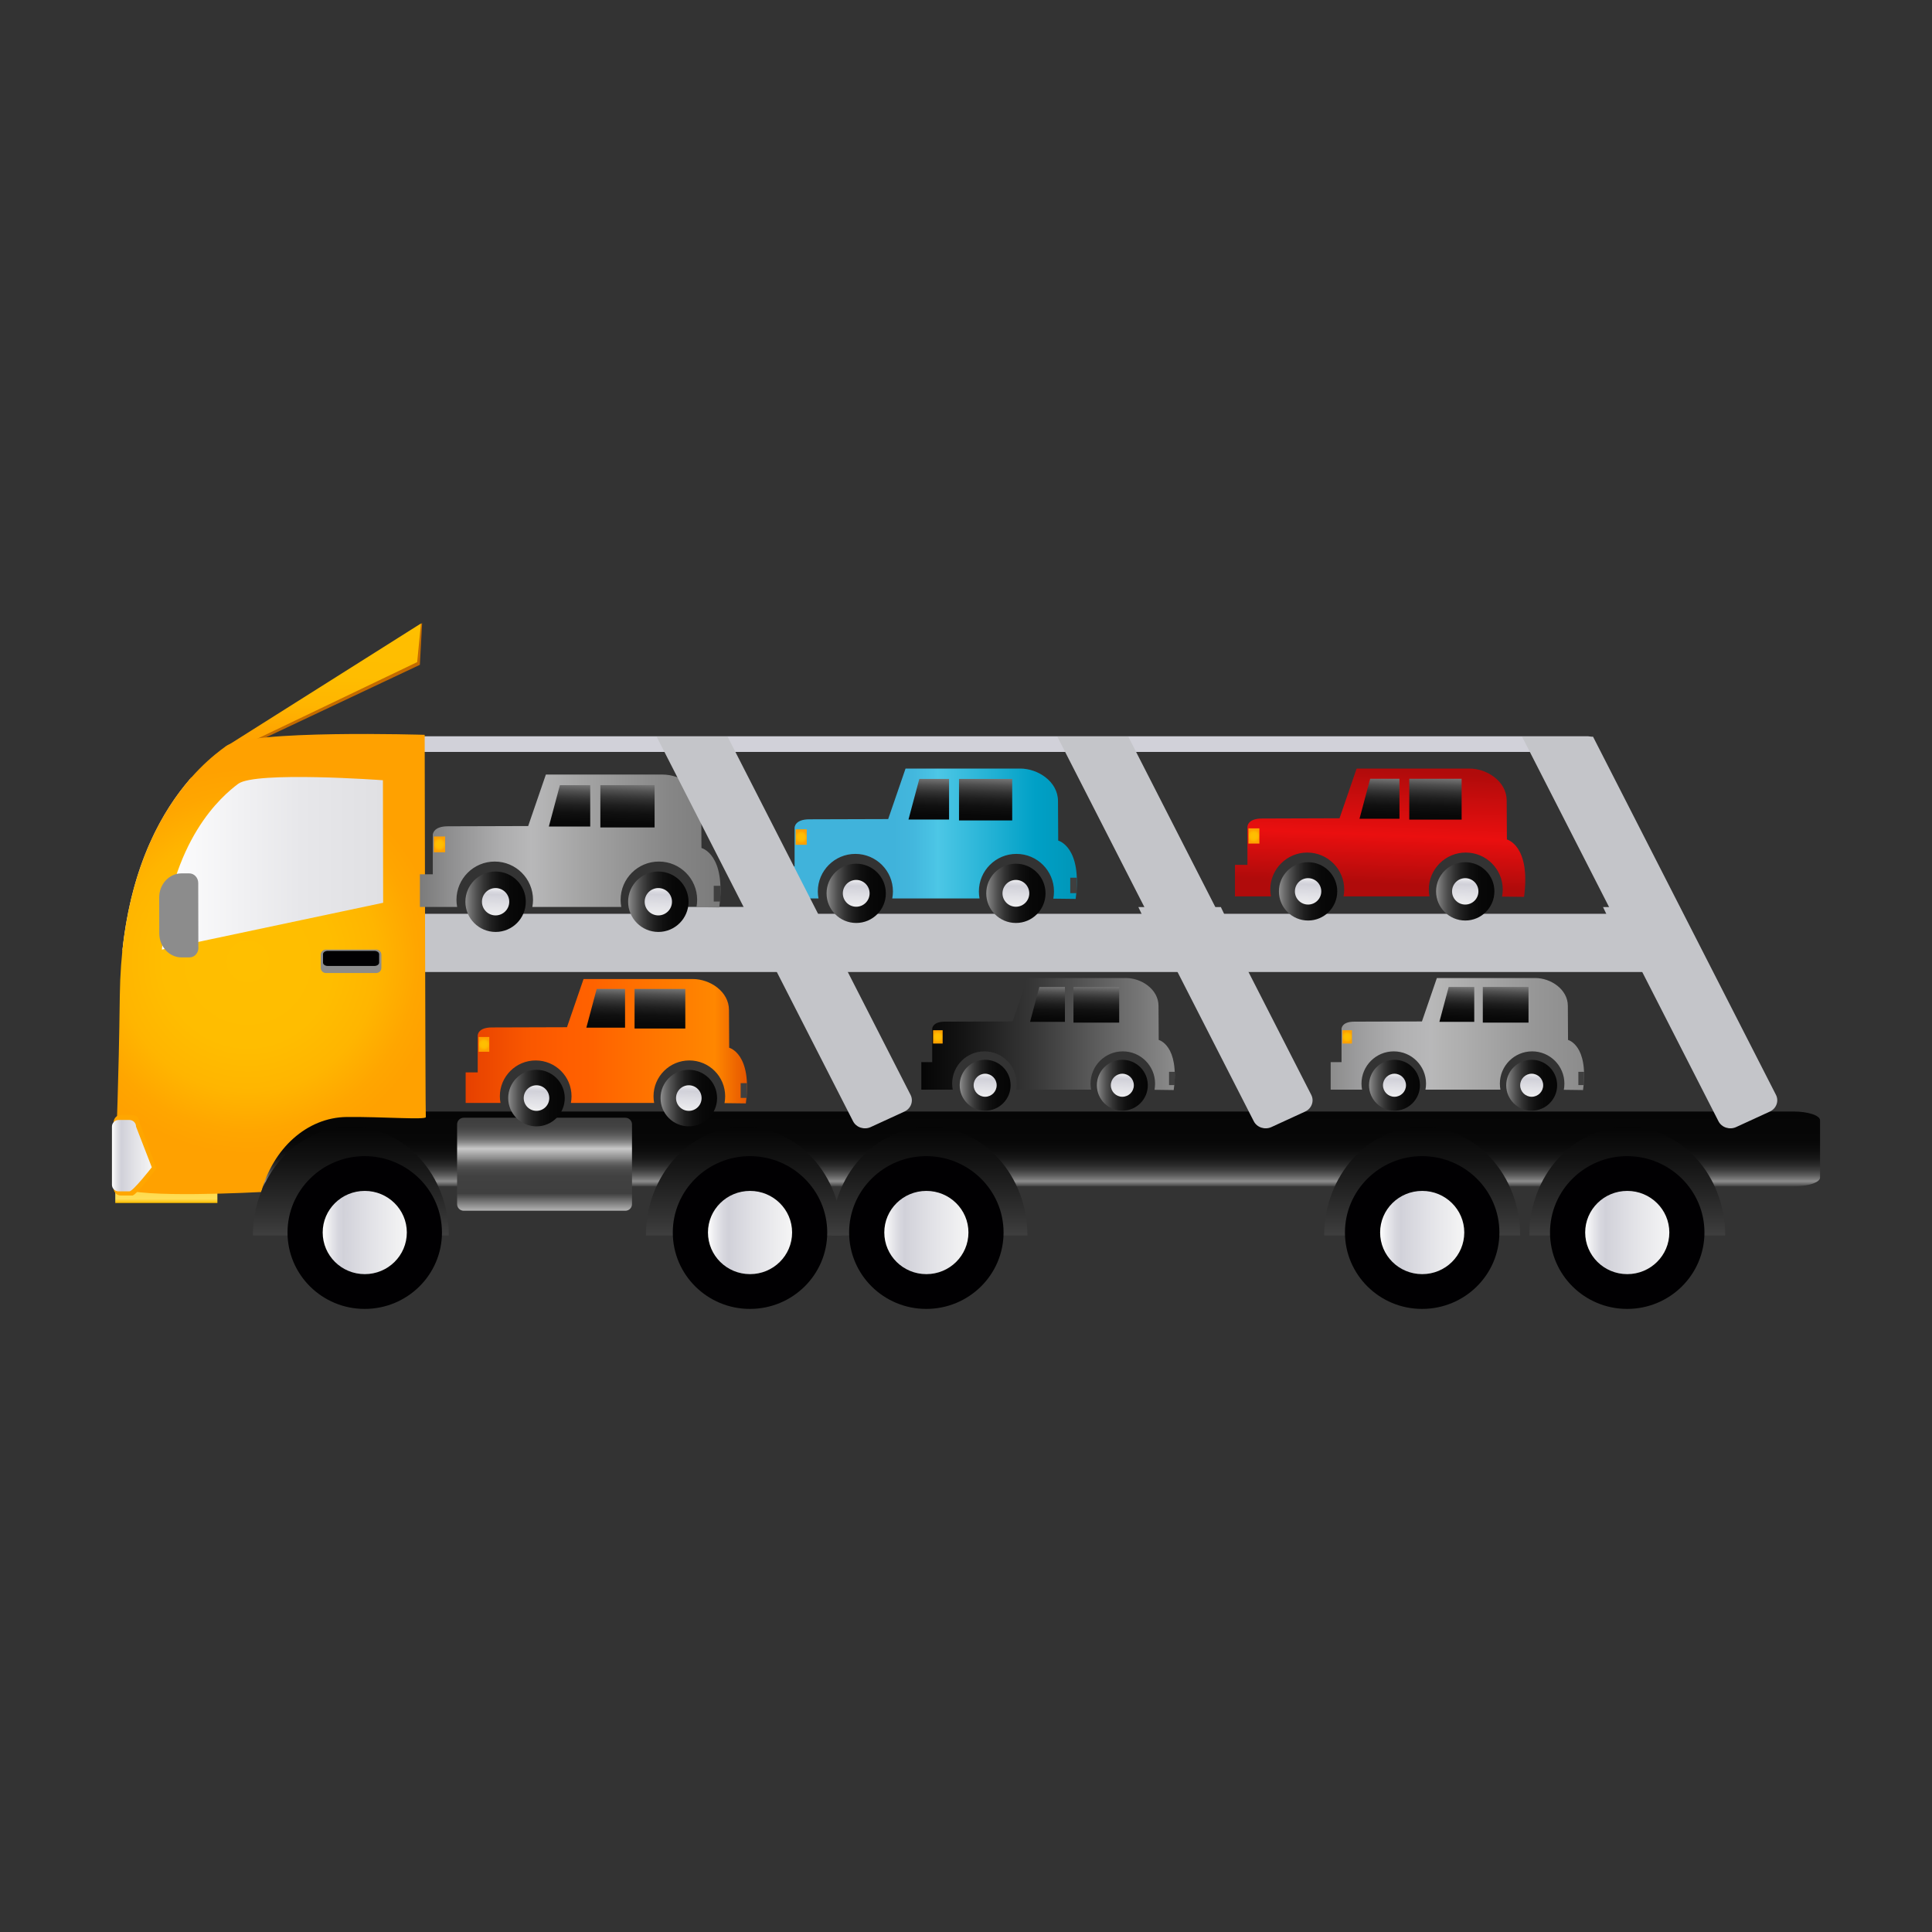 <?xml version="1.0" encoding="utf-8"?>
<!-- Generator: Adobe Illustrator 16.0.0, SVG Export Plug-In . SVG Version: 6.00 Build 0)  -->
<!DOCTYPE svg PUBLIC "-//W3C//DTD SVG 1.1//EN" "http://www.w3.org/Graphics/SVG/1.1/DTD/svg11.dtd">
<svg version="1.1" id="Layer_1" xmlns="http://www.w3.org/2000/svg" xmlns:xlink="http://www.w3.org/1999/xlink" x="0px" y="0px"
	 width="350px" height="350px" viewBox="0 0 350 350" enable-background="new 0 0 350 350" xml:space="preserve">
<rect x="0" y="0" width="350" height="350" fill="#333333" stroke="none"/>
<g>
	
		<linearGradient id="SVGID_1_" gradientUnits="userSpaceOnUse" x1="429.989" y1="217.933" x2="429.989" y2="209.208" gradientTransform="matrix(1 0 0 1 -399.857 0)">
		<stop  offset="0.005" style="stop-color:#FFBF00"/>
		<stop  offset="0.087" style="stop-color:#FFDE57"/>
		<stop  offset="0.228" style="stop-color:#FFDA4B"/>
		<stop  offset="0.446" style="stop-color:#FFBF00"/>
		<stop  offset="1" style="stop-color:#FFC900"/>
	</linearGradient>
	<rect x="20.883" y="209.208" fill="url(#SVGID_1_)" width="18.5" height="8.725"/>
	<path fill="#C77500" d="M34.582,140.844c0.069,0.037-5.325,7.222-8.358,14.389c-3.035,7.171-4.086,17.249-4.086,17.249l4.44-0.279
		c0,0,1.715-11.038,3.513-16.51c1.797-5.476,6.51-14.547,6.51-14.547S34.442,140.77,34.582,140.844z"/>
	
		<linearGradient id="SVGID_2_" gradientUnits="userSpaceOnUse" x1="429.037" y1="141.12" x2="429.037" y2="172.103" gradientTransform="matrix(1 0 0 1 -399.857 0)">
		<stop  offset="0" style="stop-color:#FFFFFF"/>
		<stop  offset="0.074" style="stop-color:#ECECEF"/>
		<stop  offset="0.176" style="stop-color:#D8D8DF"/>
		<stop  offset="0.245" style="stop-color:#D1D1D9"/>
		<stop  offset="0.554" style="stop-color:#E1E1E6"/>
		<stop  offset="1" style="stop-color:#F5F5F5"/>
	</linearGradient>
	<path fill="url(#SVGID_2_)" d="M34.571,141.12c-0.047-0.002-0.094,0.006-0.14,0.006c-4.873,5.602-10.573,15.236-12.246,30.978
		c2.969-0.083,3.862-0.298,3.862-0.298s1.955-10.926,3.684-16.292c1.73-5.369,6.443-14.194,6.443-14.194L34.571,141.12z"/>
	<rect x="75.263" y="165.542" fill="#C4C5C9" width="228.215" height="10.547"/>
	<path fill="#C4C5C9" d="M208.318,164.326l5.026,10.546h12.856l-5.027-10.546H208.318z M292.504,164.326l5.026,10.546h5.35v-10.546
		H292.504z M124.133,164.326l5.025,10.546h12.857l-5.027-10.546H124.133z"/>
	<path fill="#C4C5C9" d="M122.04,164.326l5.026,10.546h12.856l-5.026-10.546H122.04z M290.408,164.326l5.027,10.546h7.444v-10.546
		H290.408z M206.224,164.326l5.025,10.546h12.856l-5.026-10.546H206.224z"/>
	<polygon fill="#C46B00" points="40.871,135.62 40.871,135.62 41.494,136.74 41.494,136.74 76.062,120.44 76.062,120.44 
		76.473,112.878 76.473,112.878 	"/>
	
		<linearGradient id="SVGID_3_" gradientUnits="userSpaceOnUse" x1="288.113" y1="111.943" x2="288.985" y2="135.972" gradientTransform="matrix(-1 0 0 1 347.09 0)">
		<stop  offset="0" style="stop-color:#FFBF00"/>
		<stop  offset="0.43" style="stop-color:#FFBD00"/>
		<stop  offset="0.662" style="stop-color:#FFB500"/>
		<stop  offset="0.847" style="stop-color:#FFA700"/>
		<stop  offset="0.859" style="stop-color:#FFA600"/>
		<stop  offset="0.984" style="stop-color:#FFA100"/>
	</linearGradient>
	<polygon fill="url(#SVGID_3_)" points="40.802,135.324 40.802,135.324 41.366,136.337 41.366,136.337 75.574,119.949 
		75.574,119.949 76.266,112.945 76.266,112.945 	"/>
	
		<linearGradient id="SVGID_4_" gradientUnits="userSpaceOnUse" x1="585.262" y1="214.925" x2="585.262" y2="201.362" gradientTransform="matrix(1 0 0 1 -399.857 0)">
		<stop  offset="0" style="stop-color:#3F3F3F"/>
		<stop  offset="0.022" style="stop-color:#5C5C5C"/>
		<stop  offset="0.054" style="stop-color:#7F7F7F"/>
		<stop  offset="0.071" style="stop-color:#8C8C8C"/>
		<stop  offset="0.095" style="stop-color:#7B7B7B"/>
		<stop  offset="0.15" style="stop-color:#5C5C5C"/>
		<stop  offset="0.212" style="stop-color:#404040"/>
		<stop  offset="0.282" style="stop-color:#2A2A2A"/>
		<stop  offset="0.364" style="stop-color:#191919"/>
		<stop  offset="0.465" style="stop-color:#0E0E0E"/>
		<stop  offset="0.607" style="stop-color:#070707"/>
		<stop  offset="1" style="stop-color:#050505"/>
	</linearGradient>
	<path fill="url(#SVGID_4_)" d="M329.719,213.327c0,0.882-2.144,1.598-4.785,1.598H45.873c-2.643,0-4.783-0.716-4.783-1.598v-10.369
		c0-0.882,2.141-1.596,4.783-1.596h279.061c2.642,0,4.785,0.714,4.785,1.596V213.327z"/>
	
		<linearGradient id="SVGID_5_" gradientUnits="userSpaceOnUse" x1="498.508" y1="219.338" x2="498.508" y2="202.49" gradientTransform="matrix(1 0 0 1 -399.857 0)">
		<stop  offset="0.005" style="stop-color:#B0B0B0"/>
		<stop  offset="0.185" style="stop-color:#3F3F3F"/>
		<stop  offset="0.363" style="stop-color:#414141"/>
		<stop  offset="0.428" style="stop-color:#484848"/>
		<stop  offset="0.474" style="stop-color:#535353"/>
		<stop  offset="0.511" style="stop-color:#646464"/>
		<stop  offset="0.542" style="stop-color:#7A7A7A"/>
		<stop  offset="0.56" style="stop-color:#8A8A8A"/>
		<stop  offset="0.668" style="stop-color:#C9C9C9"/>
		<stop  offset="0.689" style="stop-color:#B4B4B4"/>
		<stop  offset="0.728" style="stop-color:#909090"/>
		<stop  offset="0.769" style="stop-color:#727272"/>
		<stop  offset="0.813" style="stop-color:#5C5C5C"/>
		<stop  offset="0.86" style="stop-color:#4C4C4C"/>
		<stop  offset="0.913" style="stop-color:#424242"/>
		<stop  offset="0.984" style="stop-color:#3F3F3F"/>
	</linearGradient>
	<path fill="url(#SVGID_5_)" d="M114.494,218.135c0,0.665-0.54,1.203-1.203,1.203H84.007c-0.663,0-1.2-0.538-1.2-1.203v-14.441
		c0-0.664,0.537-1.203,1.2-1.203h29.284c0.664,0,1.203,0.539,1.203,1.203V218.135z"/>
	<path fill="#D1D1D9" d="M288.913,135.007c0,0.674-0.552,1.217-1.235,1.217H74.965c-0.681,0-1.233-0.543-1.233-1.217v-0.406
		c0-0.671,0.552-1.217,1.233-1.217h212.712c0.684,0,1.235,0.546,1.235,1.217V135.007z"/>
	
		<linearGradient id="SVGID_6_" gradientUnits="userSpaceOnUse" x1="534.615" y1="223.81" x2="534.615" y2="204.153" gradientTransform="matrix(1 0 0 1 -399.857 0)">
		<stop  offset="0" style="stop-color:#3F3F3F"/>
		<stop  offset="0.136" style="stop-color:#353535"/>
		<stop  offset="0.698" style="stop-color:#121212"/>
		<stop  offset="1" style="stop-color:#050505"/>
	</linearGradient>
	<path fill="url(#SVGID_6_)" d="M117.009,223.811c0-10.854,7.948-19.657,17.75-19.657c9.802,0,17.749,8.803,17.749,19.657H117.009z"
		/>
	
		<linearGradient id="SVGID_7_" gradientUnits="userSpaceOnUse" x1="568.23" y1="223.81" x2="568.23" y2="204.153" gradientTransform="matrix(1 0 0 1 -399.857 0)">
		<stop  offset="0" style="stop-color:#3F3F3F"/>
		<stop  offset="0.136" style="stop-color:#353535"/>
		<stop  offset="0.698" style="stop-color:#121212"/>
		<stop  offset="1" style="stop-color:#050505"/>
	</linearGradient>
	<path fill="url(#SVGID_7_)" d="M150.623,223.811c0-10.854,7.949-19.657,17.752-19.657c9.803,0,17.747,8.803,17.747,19.657H150.623z
		"/>
	
		<linearGradient id="SVGID_8_" gradientUnits="userSpaceOnUse" x1="657.498" y1="223.812" x2="657.498" y2="204.153" gradientTransform="matrix(1 0 0 1 -399.857 0)">
		<stop  offset="0" style="stop-color:#3F3F3F"/>
		<stop  offset="0.136" style="stop-color:#353535"/>
		<stop  offset="0.698" style="stop-color:#121212"/>
		<stop  offset="1" style="stop-color:#050505"/>
	</linearGradient>
	<path fill="url(#SVGID_8_)" d="M239.892,223.813c0-10.856,7.946-19.659,17.75-19.659c9.802,0,17.748,8.803,17.748,19.659H239.892z"
		/>
	
		<linearGradient id="SVGID_9_" gradientUnits="userSpaceOnUse" x1="694.65" y1="223.812" x2="694.65" y2="204.153" gradientTransform="matrix(1 0 0 1 -399.857 0)">
		<stop  offset="0" style="stop-color:#3F3F3F"/>
		<stop  offset="0.136" style="stop-color:#353535"/>
		<stop  offset="0.698" style="stop-color:#121212"/>
		<stop  offset="1" style="stop-color:#050505"/>
	</linearGradient>
	<path fill="url(#SVGID_9_)" d="M277.044,223.813c0-10.856,7.947-19.659,17.75-19.659c9.802,0,17.748,8.803,17.748,19.659H277.044z"
		/>
	
		<radialGradient id="SVGID_10_" cx="444.757" cy="174.175" r="35.579" gradientTransform="matrix(1 0 0 1 -399.857 0)" gradientUnits="userSpaceOnUse">
		<stop  offset="0" style="stop-color:#FFBF00"/>
		<stop  offset="0.43" style="stop-color:#FFBD00"/>
		<stop  offset="0.662" style="stop-color:#FFB500"/>
		<stop  offset="0.847" style="stop-color:#FFA700"/>
		<stop  offset="0.859" style="stop-color:#FFA600"/>
		<stop  offset="0.984" style="stop-color:#FFA100"/>
	</radialGradient>
	<path fill="url(#SVGID_10_)" d="M62.833,202.353c6.418-0.062,14.408,0.563,14.308,0.012c-0.094-0.552-0.207-69.245-0.207-69.245
		s-31.754-0.991-36.006,2.059c-4.255,3.051-18.838,14.625-19.223,45.158c-0.418,32.985-1.699,32.874,0.549,34.856
		s25.077,0.752,25.077,0.752C49.446,208.121,55.557,202.426,62.833,202.353z"/>
	
		<linearGradient id="SVGID_11_" gradientUnits="userSpaceOnUse" x1="463.42" y1="223.81" x2="463.42" y2="204.153" gradientTransform="matrix(1 0 0 1 -399.857 0)">
		<stop  offset="0" style="stop-color:#3F3F3F"/>
		<stop  offset="0.136" style="stop-color:#353535"/>
		<stop  offset="0.698" style="stop-color:#121212"/>
		<stop  offset="1" style="stop-color:#050505"/>
	</linearGradient>
	<path fill="url(#SVGID_11_)" d="M45.814,223.811c0-10.856,7.945-19.657,17.75-19.657c9.802,0,17.747,8.801,17.747,19.657H45.814z"
		/>
	<linearGradient id="SVGID_12_" gradientUnits="userSpaceOnUse" x1="29.332" y1="156.394" x2="69.411" y2="156.394">
		<stop  offset="0" style="stop-color:#FFFFFF"/>
		<stop  offset="0.086" style="stop-color:#FBFBFC"/>
		<stop  offset="0.631" style="stop-color:#E7E7EA"/>
		<stop  offset="1" style="stop-color:#E0E0E3"/>
	</linearGradient>
	<path fill="url(#SVGID_12_)" d="M69.411,163.545c-0.026-11.628-0.041-22.2-0.041-22.2s-23.137-1.685-26.237,0.659
		c-2.888,2.181-12.29,10.037-13.801,30.026L69.411,163.545z"/>
	<path fill="#8C8C8C" d="M69.09,175.341c0,0.514-0.413,0.93-0.926,0.93h-9.123c-0.514,0-0.932-0.416-0.932-0.93v-2.381
		c0-0.516,0.418-0.93,0.932-0.93h9.123c0.514,0,0.926,0.414,0.926,0.93V175.341z"/>
	<path fill="#010002" d="M68.685,174.394c0,0.331-0.385,0.597-0.862,0.597h-8.446c-0.473,0-0.858-0.266-0.858-0.597v-1.534
		c0-0.33,0.385-0.599,0.858-0.599h8.446c0.477,0,0.862,0.269,0.862,0.599V174.394z"/>
	<path fill="#FFA600" d="M28.341,211.659c0,0-3.65,4.92-4.366,4.92h-2.099c-0.715,0-1.294-0.605-1.294-1.356v-11.876
		c0-0.753,0.579-1.356,1.294-1.356h2.099c0.716,0,1.293,0.604,1.293,1.356L28.341,211.659z"/>
	
		<linearGradient id="SVGID_13_" gradientUnits="userSpaceOnUse" x1="420.139" y1="209.357" x2="427.358" y2="209.357" gradientTransform="matrix(1 0 0 1 -399.857 0)">
		<stop  offset="0" style="stop-color:#FFFFFF"/>
		<stop  offset="0.074" style="stop-color:#ECECEF"/>
		<stop  offset="0.176" style="stop-color:#D8D8DF"/>
		<stop  offset="0.245" style="stop-color:#D1D1D9"/>
		<stop  offset="0.554" style="stop-color:#E1E1E6"/>
		<stop  offset="1" style="stop-color:#F5F5F5"/>
	</linearGradient>
	<path fill="url(#SVGID_13_)" d="M27.501,211.466c0,0-3.398,4.36-4.062,4.36h-1.955c-0.664,0-1.203-0.537-1.203-1.203v-10.528
		c0-0.665,0.54-1.205,1.203-1.205h1.955c0.664,0,1.206,0.54,1.206,1.205L27.501,211.466z"/>
	<path fill="#8C8C8C" d="M34.278,158.22c0.898-0.004,1.633,0.781,1.633,1.753l0.021,11.492c0.064,0.501-0.074,0.998-0.382,1.382
		c-0.307,0.385-0.751,0.594-1.222,0.594l-1.428,0.004c-2.225,0.004-4.043-1.946-4.046-4.353l-0.014-6.504
		c-0.007-2.404,1.806-4.362,4.033-4.368H34.278z"/>
	<g>
		<path fill="#010002" d="M280.799,223.272c0,7.677,6.277,13.85,13.971,13.85c7.742,0,14.007-6.196,14.007-13.85
			c0-7.626-6.289-13.828-14.007-13.828C287.076,209.444,280.799,215.646,280.799,223.272z"/>
		<linearGradient id="SVGID_14_" gradientUnits="userSpaceOnUse" x1="287.171" y1="223.283" x2="302.415" y2="223.283">
			<stop  offset="0" style="stop-color:#FFFFFF"/>
			<stop  offset="0.074" style="stop-color:#ECECEF"/>
			<stop  offset="0.176" style="stop-color:#D8D8DF"/>
			<stop  offset="0.245" style="stop-color:#D1D1D9"/>
			<stop  offset="0.554" style="stop-color:#E1E1E6"/>
			<stop  offset="1" style="stop-color:#F5F5F5"/>
		</linearGradient>
		<path fill="url(#SVGID_14_)" d="M287.171,223.272c0-4.156,3.407-7.529,7.623-7.529c4.202,0,7.621,3.373,7.621,7.529
			c0,4.187-3.419,7.552-7.621,7.552C290.578,230.824,287.171,227.449,287.171,223.272z"/>
	</g>
	<g>
		<path fill="#010002" d="M243.651,223.272c0,7.677,6.278,13.85,13.971,13.85c7.742,0,14.008-6.196,14.008-13.85
			c0-7.626-6.29-13.828-14.008-13.828C249.93,209.444,243.651,215.646,243.651,223.272z"/>
		<linearGradient id="SVGID_15_" gradientUnits="userSpaceOnUse" x1="250.023" y1="223.283" x2="265.269" y2="223.283">
			<stop  offset="0" style="stop-color:#FFFFFF"/>
			<stop  offset="0.074" style="stop-color:#ECECEF"/>
			<stop  offset="0.176" style="stop-color:#D8D8DF"/>
			<stop  offset="0.245" style="stop-color:#D1D1D9"/>
			<stop  offset="0.554" style="stop-color:#E1E1E6"/>
			<stop  offset="1" style="stop-color:#F5F5F5"/>
		</linearGradient>
		<path fill="url(#SVGID_15_)" d="M250.023,223.272c0-4.156,3.407-7.529,7.623-7.529c4.203,0,7.622,3.373,7.622,7.529
			c0,4.187-3.419,7.552-7.622,7.552C253.431,230.824,250.023,227.449,250.023,223.272z"/>
	</g>
	<g>
		<path fill="#010002" d="M153.827,223.272c0,7.677,6.277,13.85,13.971,13.85c7.742,0,14.007-6.196,14.007-13.85
			c0-7.626-6.29-13.828-14.007-13.828C160.104,209.444,153.827,215.646,153.827,223.272z"/>
		<linearGradient id="SVGID_16_" gradientUnits="userSpaceOnUse" x1="160.2" y1="223.283" x2="175.443" y2="223.283">
			<stop  offset="0" style="stop-color:#FFFFFF"/>
			<stop  offset="0.074" style="stop-color:#ECECEF"/>
			<stop  offset="0.176" style="stop-color:#D8D8DF"/>
			<stop  offset="0.245" style="stop-color:#D1D1D9"/>
			<stop  offset="0.554" style="stop-color:#E1E1E6"/>
			<stop  offset="1" style="stop-color:#F5F5F5"/>
		</linearGradient>
		<path fill="url(#SVGID_16_)" d="M160.2,223.272c0-4.156,3.406-7.529,7.622-7.529c4.203,0,7.621,3.373,7.621,7.529
			c0,4.187-3.418,7.552-7.621,7.552C163.606,230.824,160.2,227.449,160.2,223.272z"/>
	</g>
	<g>
		<path fill="#010002" d="M121.883,223.272c0,7.677,6.277,13.85,13.971,13.85c7.741,0,14.006-6.196,14.006-13.85
			c0-7.626-6.29-13.828-14.006-13.828C128.161,209.444,121.883,215.646,121.883,223.272z"/>
		<linearGradient id="SVGID_17_" gradientUnits="userSpaceOnUse" x1="128.255" y1="223.283" x2="143.5" y2="223.283">
			<stop  offset="0" style="stop-color:#FFFFFF"/>
			<stop  offset="0.074" style="stop-color:#ECECEF"/>
			<stop  offset="0.176" style="stop-color:#D8D8DF"/>
			<stop  offset="0.245" style="stop-color:#D1D1D9"/>
			<stop  offset="0.554" style="stop-color:#E1E1E6"/>
			<stop  offset="1" style="stop-color:#F5F5F5"/>
		</linearGradient>
		<path fill="url(#SVGID_17_)" d="M128.255,223.272c0-4.156,3.407-7.529,7.622-7.529c4.204,0,7.622,3.373,7.622,7.529
			c0,4.187-3.418,7.552-7.622,7.552C131.662,230.824,128.255,227.449,128.255,223.272z"/>
	</g>
	<g>
		<path fill="#010002" d="M52.087,223.272c0,7.677,6.277,13.85,13.971,13.85c7.742,0,14.006-6.196,14.006-13.85
			c0-7.626-6.29-13.828-14.006-13.828C58.364,209.444,52.087,215.646,52.087,223.272z"/>
		<linearGradient id="SVGID_18_" gradientUnits="userSpaceOnUse" x1="58.459" y1="223.283" x2="73.703" y2="223.283">
			<stop  offset="0" style="stop-color:#FFFFFF"/>
			<stop  offset="0.074" style="stop-color:#ECECEF"/>
			<stop  offset="0.176" style="stop-color:#D8D8DF"/>
			<stop  offset="0.245" style="stop-color:#D1D1D9"/>
			<stop  offset="0.554" style="stop-color:#E1E1E6"/>
			<stop  offset="1" style="stop-color:#F5F5F5"/>
		</linearGradient>
		<path fill="url(#SVGID_18_)" d="M58.459,223.272c0-4.156,3.406-7.529,7.622-7.529c4.203,0,7.621,3.373,7.621,7.529
			c0,4.187-3.418,7.552-7.621,7.552C61.865,230.824,58.459,227.449,58.459,223.272z"/>
	</g>
	<g>
		<linearGradient id="SVGID_19_" gradientUnits="userSpaceOnUse" x1="250.876" y1="136.653" x2="249.613" y2="168.637">
			<stop  offset="0.091" style="stop-color:#B00B0B"/>
			<stop  offset="0.457" style="stop-color:#EA0F0F"/>
			<stop  offset="0.731" style="stop-color:#B00B0B"/>
		</linearGradient>
		<path fill="url(#SVGID_19_)" d="M272.989,152.079l-0.039-7.059c0-3.457-3.559-5.79-6.749-5.79h-20.434l-3.098,9.007
			c0,0-11.341,0.045-14.041,0.045s-2.646,1.525-2.646,1.525v6.793c0,0.025,0.003,0.055,0.003,0.081h-2.258v5.711h6.519
			c-0.078-0.404-0.124-0.818-0.124-1.246c0-3.697,3.001-6.697,6.695-6.697c3.701,0,6.702,3,6.702,6.697
			c0,0.428-0.047,0.842-0.121,1.246h15.56c-0.071-0.404-0.117-0.82-0.117-1.246c0-3.697,3.002-6.697,6.697-6.697
			c3.7,0,6.697,3,6.697,6.697c0,0.437-0.046,0.868-0.122,1.28l3.984,0.051C277.336,153.147,272.989,152.079,272.989,152.079z"/>
		<linearGradient id="SVGID_20_" gradientUnits="userSpaceOnUse" x1="250.224" y1="140.356" x2="249.841" y2="150.044">
			<stop  offset="0.005" style="stop-color:#8C8C8C"/>
			<stop  offset="0.081" style="stop-color:#707070"/>
			<stop  offset="0.189" style="stop-color:#4F4F4F"/>
			<stop  offset="0.306" style="stop-color:#343434"/>
			<stop  offset="0.433" style="stop-color:#1F1F1F"/>
			<stop  offset="0.574" style="stop-color:#101010"/>
			<stop  offset="0.741" style="stop-color:#080808"/>
			<stop  offset="1" style="stop-color:#050505"/>
		</linearGradient>
		<polygon fill="url(#SVGID_20_)" points="253.527,148.321 246.289,148.321 248.221,141.081 253.527,141.081 		"/>
		<linearGradient id="SVGID_21_" gradientUnits="userSpaceOnUse" x1="260.223" y1="140.288" x2="259.828" y2="150.295">
			<stop  offset="0.005" style="stop-color:#8C8C8C"/>
			<stop  offset="0.081" style="stop-color:#707070"/>
			<stop  offset="0.189" style="stop-color:#4F4F4F"/>
			<stop  offset="0.306" style="stop-color:#343434"/>
			<stop  offset="0.433" style="stop-color:#1F1F1F"/>
			<stop  offset="0.574" style="stop-color:#101010"/>
			<stop  offset="0.741" style="stop-color:#080808"/>
			<stop  offset="1" style="stop-color:#050505"/>
		</linearGradient>
		<rect x="255.302" y="141.083" fill="url(#SVGID_21_)" width="9.486" height="7.398"/>
		<linearGradient id="SVGID_22_" gradientUnits="userSpaceOnUse" x1="231.686" y1="161.48" x2="242.254" y2="161.48">
			<stop  offset="0.005" style="stop-color:#8C8C8C"/>
			<stop  offset="0.081" style="stop-color:#707070"/>
			<stop  offset="0.189" style="stop-color:#4F4F4F"/>
			<stop  offset="0.306" style="stop-color:#343434"/>
			<stop  offset="0.433" style="stop-color:#1F1F1F"/>
			<stop  offset="0.574" style="stop-color:#101010"/>
			<stop  offset="0.741" style="stop-color:#080808"/>
			<stop  offset="1" style="stop-color:#050505"/>
		</linearGradient>
		<circle fill="url(#SVGID_22_)" cx="236.971" cy="161.479" r="5.283"/>
		<linearGradient id="SVGID_23_" gradientUnits="userSpaceOnUse" x1="237.081" y1="158.713" x2="236.838" y2="164.872">
			<stop  offset="0" style="stop-color:#FFFFFF"/>
			<stop  offset="0.074" style="stop-color:#ECECEF"/>
			<stop  offset="0.176" style="stop-color:#D8D8DF"/>
			<stop  offset="0.245" style="stop-color:#D1D1D9"/>
			<stop  offset="0.554" style="stop-color:#E1E1E6"/>
			<stop  offset="1" style="stop-color:#F5F5F5"/>
		</linearGradient>
		<path fill="url(#SVGID_23_)" d="M236.971,163.87c-1.32,0-2.387-1.069-2.387-2.389s1.065-2.392,2.387-2.392
			c1.315,0,2.39,1.072,2.39,2.392C239.359,162.801,238.286,163.87,236.971,163.87z"/>
		<linearGradient id="SVGID_24_" gradientUnits="userSpaceOnUse" x1="260.157" y1="161.48" x2="270.727" y2="161.48">
			<stop  offset="0.005" style="stop-color:#8C8C8C"/>
			<stop  offset="0.081" style="stop-color:#707070"/>
			<stop  offset="0.189" style="stop-color:#4F4F4F"/>
			<stop  offset="0.306" style="stop-color:#343434"/>
			<stop  offset="0.433" style="stop-color:#1F1F1F"/>
			<stop  offset="0.574" style="stop-color:#101010"/>
			<stop  offset="0.741" style="stop-color:#080808"/>
			<stop  offset="1" style="stop-color:#050505"/>
		</linearGradient>
		<circle fill="url(#SVGID_24_)" cx="265.442" cy="161.479" r="5.283"/>
		<linearGradient id="SVGID_25_" gradientUnits="userSpaceOnUse" x1="265.552" y1="158.713" x2="265.309" y2="164.872">
			<stop  offset="0" style="stop-color:#FFFFFF"/>
			<stop  offset="0.074" style="stop-color:#ECECEF"/>
			<stop  offset="0.176" style="stop-color:#D8D8DF"/>
			<stop  offset="0.245" style="stop-color:#D1D1D9"/>
			<stop  offset="0.554" style="stop-color:#E1E1E6"/>
			<stop  offset="1" style="stop-color:#F5F5F5"/>
		</linearGradient>
		<path fill="url(#SVGID_25_)" d="M265.442,163.87c-1.313,0-2.388-1.069-2.388-2.389s1.07-2.392,2.388-2.392
			c1.319,0,2.388,1.072,2.388,2.392S266.762,163.87,265.442,163.87z"/>
		<radialGradient id="SVGID_26_" cx="227.157" cy="151.443" r="1.2" gradientUnits="userSpaceOnUse">
			<stop  offset="0" style="stop-color:#FFBF00"/>
			<stop  offset="0.43" style="stop-color:#FFBD00"/>
			<stop  offset="0.662" style="stop-color:#FFB500"/>
			<stop  offset="0.847" style="stop-color:#FFA700"/>
			<stop  offset="0.859" style="stop-color:#FFA600"/>
			<stop  offset="0.984" style="stop-color:#FFA100"/>
		</radialGradient>
		<rect x="226.166" y="150.066" fill="url(#SVGID_26_)" width="1.982" height="2.754"/>
	</g>
	<g>
		<linearGradient id="SVGID_27_" gradientUnits="userSpaceOnUse" x1="141.656" y1="151.04" x2="195.09" y2="151.04">
			<stop  offset="0" style="stop-color:#40B3DB"/>
			<stop  offset="0.376" style="stop-color:#40B3DB"/>
			<stop  offset="0.444" style="stop-color:#43B7DD"/>
			<stop  offset="0.512" style="stop-color:#4AC3E4"/>
			<stop  offset="0.528" style="stop-color:#4DC7E6"/>
			<stop  offset="0.86" style="stop-color:#00A0C6"/>
			<stop  offset="1" style="stop-color:#0096B8"/>
		</linearGradient>
		<path fill="url(#SVGID_27_)" d="M191.706,152.284l-0.041-7.169c0-3.515-3.614-5.885-6.857-5.885h-20.759l-3.147,9.153
			c0,0-11.522,0.042-14.265,0.042c-2.744,0-2.689,1.551-2.689,1.551v6.904c0,0.023,0.003,0.055,0.003,0.079h-2.294v5.804h6.623
			c-0.081-0.412-0.125-0.832-0.125-1.267c0-3.757,3.048-6.804,6.802-6.804c3.759,0,6.809,3.047,6.809,6.804
			c0,0.435-0.047,0.854-0.123,1.267h15.808c-0.073-0.412-0.117-0.836-0.117-1.267c0-3.757,3.048-6.804,6.804-6.804
			c3.759,0,6.802,3.047,6.802,6.804c0,0.443-0.043,0.882-0.123,1.302l4.049,0.05C196.121,153.369,191.706,152.284,191.706,152.284z"
			/>
		<linearGradient id="SVGID_28_" gradientUnits="userSpaceOnUse" x1="168.576" y1="140.373" x2="168.187" y2="150.216">
			<stop  offset="0.005" style="stop-color:#8C8C8C"/>
			<stop  offset="0.081" style="stop-color:#707070"/>
			<stop  offset="0.189" style="stop-color:#4F4F4F"/>
			<stop  offset="0.306" style="stop-color:#343434"/>
			<stop  offset="0.433" style="stop-color:#1F1F1F"/>
			<stop  offset="0.574" style="stop-color:#101010"/>
			<stop  offset="0.741" style="stop-color:#080808"/>
			<stop  offset="1" style="stop-color:#050505"/>
		</linearGradient>
		<polygon fill="url(#SVGID_28_)" points="171.933,148.467 164.579,148.467 166.542,141.111 171.933,141.111 		"/>
		<linearGradient id="SVGID_29_" gradientUnits="userSpaceOnUse" x1="178.734" y1="140.304" x2="178.333" y2="150.472">
			<stop  offset="0.005" style="stop-color:#8C8C8C"/>
			<stop  offset="0.081" style="stop-color:#707070"/>
			<stop  offset="0.189" style="stop-color:#4F4F4F"/>
			<stop  offset="0.306" style="stop-color:#343434"/>
			<stop  offset="0.433" style="stop-color:#1F1F1F"/>
			<stop  offset="0.574" style="stop-color:#101010"/>
			<stop  offset="0.741" style="stop-color:#080808"/>
			<stop  offset="1" style="stop-color:#050505"/>
		</linearGradient>
		<rect x="173.734" y="141.112" fill="url(#SVGID_29_)" width="9.638" height="7.518"/>
		<linearGradient id="SVGID_30_" gradientUnits="userSpaceOnUse" x1="149.743" y1="161.836" x2="160.479" y2="161.836">
			<stop  offset="0.005" style="stop-color:#8C8C8C"/>
			<stop  offset="0.081" style="stop-color:#707070"/>
			<stop  offset="0.189" style="stop-color:#4F4F4F"/>
			<stop  offset="0.306" style="stop-color:#343434"/>
			<stop  offset="0.433" style="stop-color:#1F1F1F"/>
			<stop  offset="0.574" style="stop-color:#101010"/>
			<stop  offset="0.741" style="stop-color:#080808"/>
			<stop  offset="1" style="stop-color:#050505"/>
		</linearGradient>
		<circle fill="url(#SVGID_30_)" cx="155.11" cy="161.836" r="5.369"/>
		<linearGradient id="SVGID_31_" gradientUnits="userSpaceOnUse" x1="155.223" y1="159.024" x2="154.976" y2="165.283">
			<stop  offset="0" style="stop-color:#FFFFFF"/>
			<stop  offset="0.074" style="stop-color:#ECECEF"/>
			<stop  offset="0.176" style="stop-color:#D8D8DF"/>
			<stop  offset="0.245" style="stop-color:#D1D1D9"/>
			<stop  offset="0.554" style="stop-color:#E1E1E6"/>
			<stop  offset="1" style="stop-color:#F5F5F5"/>
		</linearGradient>
		<path fill="url(#SVGID_31_)" d="M155.11,164.265c-1.341,0-2.425-1.087-2.425-2.428c0-1.339,1.082-2.43,2.425-2.43
			c1.337,0,2.428,1.091,2.428,2.43C157.538,163.178,156.447,164.265,155.11,164.265z"/>
		<linearGradient id="SVGID_32_" gradientUnits="userSpaceOnUse" x1="178.668" y1="161.836" x2="189.405" y2="161.836">
			<stop  offset="0.005" style="stop-color:#8C8C8C"/>
			<stop  offset="0.081" style="stop-color:#707070"/>
			<stop  offset="0.189" style="stop-color:#4F4F4F"/>
			<stop  offset="0.306" style="stop-color:#343434"/>
			<stop  offset="0.433" style="stop-color:#1F1F1F"/>
			<stop  offset="0.574" style="stop-color:#101010"/>
			<stop  offset="0.741" style="stop-color:#080808"/>
			<stop  offset="1" style="stop-color:#050505"/>
		</linearGradient>
		<circle fill="url(#SVGID_32_)" cx="184.038" cy="161.836" r="5.369"/>
		<linearGradient id="SVGID_33_" gradientUnits="userSpaceOnUse" x1="184.148" y1="159.025" x2="183.901" y2="165.284">
			<stop  offset="0" style="stop-color:#FFFFFF"/>
			<stop  offset="0.074" style="stop-color:#ECECEF"/>
			<stop  offset="0.176" style="stop-color:#D8D8DF"/>
			<stop  offset="0.245" style="stop-color:#D1D1D9"/>
			<stop  offset="0.554" style="stop-color:#E1E1E6"/>
			<stop  offset="1" style="stop-color:#F5F5F5"/>
		</linearGradient>
		<path fill="url(#SVGID_33_)" d="M184.038,164.265c-1.336,0-2.428-1.087-2.428-2.428c0-1.339,1.089-2.43,2.428-2.43
			c1.34,0,2.426,1.091,2.426,2.43C186.464,163.178,185.378,164.265,184.038,164.265z"/>
		<radialGradient id="SVGID_34_" cx="145.141" cy="151.64" r="1.219" gradientUnits="userSpaceOnUse">
			<stop  offset="0" style="stop-color:#FFBF00"/>
			<stop  offset="0.43" style="stop-color:#FFBD00"/>
			<stop  offset="0.662" style="stop-color:#FFB500"/>
			<stop  offset="0.847" style="stop-color:#FFA700"/>
			<stop  offset="0.859" style="stop-color:#FFA600"/>
			<stop  offset="0.984" style="stop-color:#FFA100"/>
		</radialGradient>
		<rect x="144.133" y="150.24" fill="url(#SVGID_34_)" width="2.014" height="2.799"/>
		<linearGradient id="SVGID_35_" gradientUnits="userSpaceOnUse" x1="193.886" y1="160.404" x2="195.089" y2="160.404">
			<stop  offset="0.31" style="stop-color:#3F3F3F"/>
			<stop  offset="0.827" style="stop-color:#3F3F3F"/>
		</linearGradient>
		<rect x="193.886" y="159.005" fill="url(#SVGID_35_)" width="1.203" height="2.798"/>
	</g>
	<g>
		<linearGradient id="SVGID_36_" gradientUnits="userSpaceOnUse" x1="166.909" y1="187.326" x2="212.818" y2="187.326">
			<stop  offset="0" style="stop-color:#050505"/>
			<stop  offset="0.155" style="stop-color:#131313"/>
			<stop  offset="0.45" style="stop-color:#383838"/>
			<stop  offset="0.849" style="stop-color:#747474"/>
			<stop  offset="1" style="stop-color:#8C8C8C"/>
		</linearGradient>
		<path fill="url(#SVGID_36_)" d="M209.912,188.395l-0.036-6.158c0-3.02-3.105-5.057-5.891-5.057h-17.837l-2.704,7.864
			c0,0-9.9,0.037-12.257,0.037c-2.357,0-2.31,1.333-2.31,1.333v5.931c0,0.021,0.002,0.049,0.002,0.07h-1.971v4.985h5.69
			c-0.069-0.354-0.107-0.715-0.107-1.088c0-3.229,2.619-5.848,5.844-5.848c3.23,0,5.85,2.619,5.85,5.848
			c0,0.373-0.04,0.733-0.104,1.088h13.583c-0.063-0.354-0.102-0.718-0.102-1.088c0-3.229,2.619-5.848,5.846-5.848
			c3.229,0,5.845,2.619,5.845,5.848c0,0.381-0.038,0.757-0.106,1.116l3.479,0.045C213.705,189.329,209.912,188.395,209.912,188.395z
			"/>
		<linearGradient id="SVGID_37_" gradientUnits="userSpaceOnUse" x1="190.038" y1="178.164" x2="189.704" y2="186.62">
			<stop  offset="0.005" style="stop-color:#8C8C8C"/>
			<stop  offset="0.081" style="stop-color:#707070"/>
			<stop  offset="0.189" style="stop-color:#4F4F4F"/>
			<stop  offset="0.306" style="stop-color:#343434"/>
			<stop  offset="0.433" style="stop-color:#1F1F1F"/>
			<stop  offset="0.574" style="stop-color:#101010"/>
			<stop  offset="0.741" style="stop-color:#080808"/>
			<stop  offset="1" style="stop-color:#050505"/>
		</linearGradient>
		<polygon fill="url(#SVGID_37_)" points="192.922,185.116 186.604,185.116 188.29,178.797 192.922,178.797 		"/>
		<linearGradient id="SVGID_38_" gradientUnits="userSpaceOnUse" x1="198.765" y1="178.102" x2="198.42" y2="186.839">
			<stop  offset="0.005" style="stop-color:#8C8C8C"/>
			<stop  offset="0.081" style="stop-color:#707070"/>
			<stop  offset="0.189" style="stop-color:#4F4F4F"/>
			<stop  offset="0.306" style="stop-color:#343434"/>
			<stop  offset="0.433" style="stop-color:#1F1F1F"/>
			<stop  offset="0.574" style="stop-color:#101010"/>
			<stop  offset="0.741" style="stop-color:#080808"/>
			<stop  offset="1" style="stop-color:#050505"/>
		</linearGradient>
		<rect x="194.47" y="178.797" fill="url(#SVGID_38_)" width="8.281" height="6.46"/>
		<linearGradient id="SVGID_39_" gradientUnits="userSpaceOnUse" x1="173.857" y1="196.602" x2="183.081" y2="196.602">
			<stop  offset="0.005" style="stop-color:#8C8C8C"/>
			<stop  offset="0.081" style="stop-color:#707070"/>
			<stop  offset="0.189" style="stop-color:#4F4F4F"/>
			<stop  offset="0.306" style="stop-color:#343434"/>
			<stop  offset="0.433" style="stop-color:#1F1F1F"/>
			<stop  offset="0.574" style="stop-color:#101010"/>
			<stop  offset="0.741" style="stop-color:#080808"/>
			<stop  offset="1" style="stop-color:#050505"/>
		</linearGradient>
		<circle fill="url(#SVGID_39_)" cx="178.469" cy="196.602" r="4.613"/>
		<linearGradient id="SVGID_40_" gradientUnits="userSpaceOnUse" x1="178.566" y1="194.189" x2="178.354" y2="199.565">
			<stop  offset="0" style="stop-color:#FFFFFF"/>
			<stop  offset="0.074" style="stop-color:#ECECEF"/>
			<stop  offset="0.176" style="stop-color:#D8D8DF"/>
			<stop  offset="0.245" style="stop-color:#D1D1D9"/>
			<stop  offset="0.554" style="stop-color:#E1E1E6"/>
			<stop  offset="1" style="stop-color:#F5F5F5"/>
		</linearGradient>
		<path fill="url(#SVGID_40_)" d="M178.469,198.69c-1.153,0-2.084-0.934-2.084-2.086c0-1.151,0.93-2.088,2.084-2.088
			c1.148,0,2.087,0.937,2.087,2.088C180.554,197.757,179.617,198.69,178.469,198.69z"/>
		<linearGradient id="SVGID_41_" gradientUnits="userSpaceOnUse" x1="198.71" y1="196.602" x2="207.935" y2="196.602">
			<stop  offset="0.005" style="stop-color:#8C8C8C"/>
			<stop  offset="0.081" style="stop-color:#707070"/>
			<stop  offset="0.189" style="stop-color:#4F4F4F"/>
			<stop  offset="0.306" style="stop-color:#343434"/>
			<stop  offset="0.433" style="stop-color:#1F1F1F"/>
			<stop  offset="0.574" style="stop-color:#101010"/>
			<stop  offset="0.741" style="stop-color:#080808"/>
			<stop  offset="1" style="stop-color:#050505"/>
		</linearGradient>
		<circle fill="url(#SVGID_41_)" cx="203.323" cy="196.602" r="4.613"/>
		<linearGradient id="SVGID_42_" gradientUnits="userSpaceOnUse" x1="203.417" y1="194.189" x2="203.205" y2="199.565">
			<stop  offset="0" style="stop-color:#FFFFFF"/>
			<stop  offset="0.074" style="stop-color:#ECECEF"/>
			<stop  offset="0.176" style="stop-color:#D8D8DF"/>
			<stop  offset="0.245" style="stop-color:#D1D1D9"/>
			<stop  offset="0.554" style="stop-color:#E1E1E6"/>
			<stop  offset="1" style="stop-color:#F5F5F5"/>
		</linearGradient>
		<path fill="url(#SVGID_42_)" d="M203.323,198.69c-1.148,0-2.087-0.934-2.087-2.086c0-1.151,0.937-2.088,2.087-2.088
			c1.151,0,2.084,0.937,2.084,2.088C205.407,197.757,204.475,198.69,203.323,198.69z"/>
		<radialGradient id="SVGID_43_" cx="169.902" cy="187.843" r="1.048" gradientUnits="userSpaceOnUse">
			<stop  offset="0" style="stop-color:#FFBF00"/>
			<stop  offset="0.43" style="stop-color:#FFBD00"/>
			<stop  offset="0.662" style="stop-color:#FFB500"/>
			<stop  offset="0.847" style="stop-color:#FFA700"/>
			<stop  offset="0.859" style="stop-color:#FFA600"/>
			<stop  offset="0.984" style="stop-color:#FFA100"/>
		</radialGradient>
		<rect x="169.037" y="186.641" fill="url(#SVGID_43_)" width="1.731" height="2.404"/>
		<linearGradient id="SVGID_44_" gradientUnits="userSpaceOnUse" x1="211.784" y1="195.372" x2="212.818" y2="195.372">
			<stop  offset="0.31" style="stop-color:#3F3F3F"/>
			<stop  offset="0.827" style="stop-color:#3F3F3F"/>
		</linearGradient>
		<rect x="211.784" y="194.17" fill="url(#SVGID_44_)" width="1.034" height="2.404"/>
	</g>
	<g>
		<linearGradient id="SVGID_45_" gradientUnits="userSpaceOnUse" x1="241.064" y1="187.326" x2="286.972" y2="187.326">
			<stop  offset="0" style="stop-color:#8C8C8C"/>
			<stop  offset="0.115" style="stop-color:#9D9D9E"/>
			<stop  offset="0.283" style="stop-color:#B1B1B2"/>
			<stop  offset="0.396" style="stop-color:#B8B8B9"/>
			<stop  offset="0.433" style="stop-color:#B5B5B5"/>
			<stop  offset="0.795" style="stop-color:#979797"/>
			<stop  offset="1" style="stop-color:#8C8C8C"/>
		</linearGradient>
		<path fill="url(#SVGID_45_)" d="M284.065,188.395l-0.034-6.158c0-3.02-3.105-5.057-5.892-5.057h-17.837l-2.705,7.864
			c0,0-9.899,0.037-12.256,0.037s-2.311,1.333-2.311,1.333v5.931c0,0.021,0.004,0.049,0.004,0.07h-1.972v4.985h5.69
			c-0.069-0.354-0.107-0.715-0.107-1.088c0-3.229,2.619-5.848,5.845-5.848c3.229,0,5.851,2.619,5.851,5.848
			c0,0.373-0.042,0.733-0.108,1.088h13.585c-0.063-0.354-0.103-0.718-0.103-1.088c0-3.229,2.619-5.848,5.848-5.848
			s5.843,2.619,5.843,5.848c0,0.381-0.037,0.757-0.105,1.116l3.478,0.045C287.859,189.329,284.065,188.395,284.065,188.395z"/>
		<linearGradient id="SVGID_46_" gradientUnits="userSpaceOnUse" x1="264.192" y1="178.163" x2="263.859" y2="186.619">
			<stop  offset="0.005" style="stop-color:#8C8C8C"/>
			<stop  offset="0.081" style="stop-color:#707070"/>
			<stop  offset="0.189" style="stop-color:#4F4F4F"/>
			<stop  offset="0.306" style="stop-color:#343434"/>
			<stop  offset="0.433" style="stop-color:#1F1F1F"/>
			<stop  offset="0.574" style="stop-color:#101010"/>
			<stop  offset="0.741" style="stop-color:#080808"/>
			<stop  offset="1" style="stop-color:#050505"/>
		</linearGradient>
		<polygon fill="url(#SVGID_46_)" points="267.076,185.116 260.759,185.116 262.444,178.797 267.076,178.797 		"/>
		<linearGradient id="SVGID_47_" gradientUnits="userSpaceOnUse" x1="272.92" y1="178.102" x2="272.575" y2="186.839">
			<stop  offset="0.005" style="stop-color:#8C8C8C"/>
			<stop  offset="0.081" style="stop-color:#707070"/>
			<stop  offset="0.189" style="stop-color:#4F4F4F"/>
			<stop  offset="0.306" style="stop-color:#343434"/>
			<stop  offset="0.433" style="stop-color:#1F1F1F"/>
			<stop  offset="0.574" style="stop-color:#101010"/>
			<stop  offset="0.741" style="stop-color:#080808"/>
			<stop  offset="1" style="stop-color:#050505"/>
		</linearGradient>
		<rect x="268.624" y="178.797" fill="url(#SVGID_47_)" width="8.282" height="6.46"/>
		<linearGradient id="SVGID_48_" gradientUnits="userSpaceOnUse" x1="248.011" y1="196.602" x2="257.235" y2="196.602">
			<stop  offset="0.005" style="stop-color:#8C8C8C"/>
			<stop  offset="0.081" style="stop-color:#707070"/>
			<stop  offset="0.189" style="stop-color:#4F4F4F"/>
			<stop  offset="0.306" style="stop-color:#343434"/>
			<stop  offset="0.433" style="stop-color:#1F1F1F"/>
			<stop  offset="0.574" style="stop-color:#101010"/>
			<stop  offset="0.741" style="stop-color:#080808"/>
			<stop  offset="1" style="stop-color:#050505"/>
		</linearGradient>
		<circle fill="url(#SVGID_48_)" cx="252.624" cy="196.602" r="4.613"/>
		<linearGradient id="SVGID_49_" gradientUnits="userSpaceOnUse" x1="252.721" y1="194.189" x2="252.508" y2="199.565">
			<stop  offset="0" style="stop-color:#FFFFFF"/>
			<stop  offset="0.074" style="stop-color:#ECECEF"/>
			<stop  offset="0.176" style="stop-color:#D8D8DF"/>
			<stop  offset="0.245" style="stop-color:#D1D1D9"/>
			<stop  offset="0.554" style="stop-color:#E1E1E6"/>
			<stop  offset="1" style="stop-color:#F5F5F5"/>
		</linearGradient>
		<path fill="url(#SVGID_49_)" d="M252.624,198.69c-1.153,0-2.085-0.934-2.085-2.086c0-1.151,0.93-2.088,2.085-2.088
			c1.148,0,2.086,0.937,2.086,2.088C254.709,197.757,253.771,198.69,252.624,198.69z"/>
		<linearGradient id="SVGID_50_" gradientUnits="userSpaceOnUse" x1="272.864" y1="196.602" x2="282.09" y2="196.602">
			<stop  offset="0.005" style="stop-color:#8C8C8C"/>
			<stop  offset="0.081" style="stop-color:#707070"/>
			<stop  offset="0.189" style="stop-color:#4F4F4F"/>
			<stop  offset="0.306" style="stop-color:#343434"/>
			<stop  offset="0.433" style="stop-color:#1F1F1F"/>
			<stop  offset="0.574" style="stop-color:#101010"/>
			<stop  offset="0.741" style="stop-color:#080808"/>
			<stop  offset="1" style="stop-color:#050505"/>
		</linearGradient>
		<path fill="url(#SVGID_50_)" d="M277.479,191.989c-2.549,0-4.614,2.066-4.614,4.615c0,2.548,2.065,4.61,4.614,4.61
			c2.547,0,4.611-2.063,4.611-4.61C282.09,194.056,280.025,191.989,277.479,191.989z"/>
		<linearGradient id="SVGID_51_" gradientUnits="userSpaceOnUse" x1="277.572" y1="194.189" x2="277.36" y2="199.565">
			<stop  offset="0" style="stop-color:#FFFFFF"/>
			<stop  offset="0.074" style="stop-color:#ECECEF"/>
			<stop  offset="0.176" style="stop-color:#D8D8DF"/>
			<stop  offset="0.245" style="stop-color:#D1D1D9"/>
			<stop  offset="0.554" style="stop-color:#E1E1E6"/>
			<stop  offset="1" style="stop-color:#F5F5F5"/>
		</linearGradient>
		<path fill="url(#SVGID_51_)" d="M277.479,198.69c-1.148,0-2.086-0.934-2.086-2.086c0-1.151,0.935-2.088,2.086-2.088
			c1.149,0,2.083,0.937,2.083,2.088C279.562,197.757,278.628,198.69,277.479,198.69z"/>
		<radialGradient id="SVGID_52_" cx="244.057" cy="187.843" r="1.048" gradientUnits="userSpaceOnUse">
			<stop  offset="0" style="stop-color:#FFBF00"/>
			<stop  offset="0.43" style="stop-color:#FFBD00"/>
			<stop  offset="0.662" style="stop-color:#FFB500"/>
			<stop  offset="0.847" style="stop-color:#FFA700"/>
			<stop  offset="0.859" style="stop-color:#FFA600"/>
			<stop  offset="0.984" style="stop-color:#FFA100"/>
		</radialGradient>
		<rect x="243.191" y="186.641" fill="url(#SVGID_52_)" width="1.731" height="2.404"/>
		<linearGradient id="SVGID_53_" gradientUnits="userSpaceOnUse" x1="285.938" y1="195.372" x2="286.974" y2="195.372">
			<stop  offset="0.31" style="stop-color:#3F3F3F"/>
			<stop  offset="0.827" style="stop-color:#3F3F3F"/>
		</linearGradient>
		<rect x="285.938" y="194.17" fill="url(#SVGID_53_)" width="1.036" height="2.404"/>
	</g>
	<g>
		<linearGradient id="SVGID_54_" gradientUnits="userSpaceOnUse" x1="84.354" y1="188.626" x2="135.328" y2="188.626">
			<stop  offset="0" style="stop-color:#E64000"/>
			<stop  offset="0.023" style="stop-color:#E84300"/>
			<stop  offset="0.22" style="stop-color:#F95700"/>
			<stop  offset="0.353" style="stop-color:#FF5E00"/>
			<stop  offset="0.45" style="stop-color:#FF6200"/>
			<stop  offset="0.489" style="stop-color:#FF6600"/>
			<stop  offset="0.886" style="stop-color:#FF8700"/>
			<stop  offset="0.997" style="stop-color:#E65700"/>
		</linearGradient>
		<path fill="url(#SVGID_54_)" d="M132.101,189.813l-0.039-6.839c0-3.352-3.448-5.613-6.542-5.613h-19.804l-3.002,8.73
			c0,0-10.993,0.041-13.608,0.041c-2.618,0-2.565,1.481-2.565,1.481v6.585c0,0.021,0.002,0.052,0.002,0.077h-2.188v5.536h6.318
			c-0.077-0.396-0.119-0.795-0.119-1.21c0-3.583,2.908-6.49,6.489-6.49c3.586,0,6.495,2.907,6.495,6.49
			c0,0.415-0.044,0.814-0.117,1.21h15.081c-0.07-0.396-0.112-0.797-0.112-1.21c0-3.583,2.908-6.49,6.491-6.49
			c3.586,0,6.489,2.907,6.489,6.49c0,0.424-0.043,0.841-0.118,1.243l3.862,0.047C136.312,190.85,132.101,189.813,132.101,189.813z"
			/>
		<linearGradient id="SVGID_55_" gradientUnits="userSpaceOnUse" x1="110.034" y1="178.451" x2="109.663" y2="187.841">
			<stop  offset="0.005" style="stop-color:#8C8C8C"/>
			<stop  offset="0.081" style="stop-color:#707070"/>
			<stop  offset="0.189" style="stop-color:#4F4F4F"/>
			<stop  offset="0.306" style="stop-color:#343434"/>
			<stop  offset="0.433" style="stop-color:#1F1F1F"/>
			<stop  offset="0.574" style="stop-color:#101010"/>
			<stop  offset="0.741" style="stop-color:#080808"/>
			<stop  offset="1" style="stop-color:#050505"/>
		</linearGradient>
		<polygon fill="url(#SVGID_55_)" points="113.237,186.172 106.222,186.172 108.094,179.155 113.237,179.155 		"/>
		<linearGradient id="SVGID_56_" gradientUnits="userSpaceOnUse" x1="119.725" y1="178.384" x2="119.342" y2="188.083">
			<stop  offset="0.005" style="stop-color:#8C8C8C"/>
			<stop  offset="0.081" style="stop-color:#707070"/>
			<stop  offset="0.189" style="stop-color:#4F4F4F"/>
			<stop  offset="0.306" style="stop-color:#343434"/>
			<stop  offset="0.433" style="stop-color:#1F1F1F"/>
			<stop  offset="0.574" style="stop-color:#101010"/>
			<stop  offset="0.741" style="stop-color:#080808"/>
			<stop  offset="1" style="stop-color:#050505"/>
		</linearGradient>
		<rect x="114.956" y="179.155" fill="url(#SVGID_56_)" width="9.195" height="7.171"/>
		<linearGradient id="SVGID_57_" gradientUnits="userSpaceOnUse" x1="92.069" y1="198.926" x2="102.311" y2="198.926">
			<stop  offset="0.005" style="stop-color:#8C8C8C"/>
			<stop  offset="0.081" style="stop-color:#707070"/>
			<stop  offset="0.189" style="stop-color:#4F4F4F"/>
			<stop  offset="0.306" style="stop-color:#343434"/>
			<stop  offset="0.433" style="stop-color:#1F1F1F"/>
			<stop  offset="0.574" style="stop-color:#101010"/>
			<stop  offset="0.741" style="stop-color:#080808"/>
			<stop  offset="1" style="stop-color:#050505"/>
		</linearGradient>
		<circle fill="url(#SVGID_57_)" cx="97.189" cy="198.926" r="5.121"/>
		<linearGradient id="SVGID_58_" gradientUnits="userSpaceOnUse" x1="97.297" y1="196.244" x2="97.061" y2="202.216">
			<stop  offset="0" style="stop-color:#FFFFFF"/>
			<stop  offset="0.074" style="stop-color:#ECECEF"/>
			<stop  offset="0.176" style="stop-color:#D8D8DF"/>
			<stop  offset="0.245" style="stop-color:#D1D1D9"/>
			<stop  offset="0.554" style="stop-color:#E1E1E6"/>
			<stop  offset="1" style="stop-color:#F5F5F5"/>
		</linearGradient>
		<path fill="url(#SVGID_58_)" d="M97.189,201.243c-1.279,0-2.313-1.036-2.313-2.316c0-1.277,1.032-2.318,2.313-2.318
			c1.276,0,2.316,1.041,2.316,2.318C99.505,200.207,98.464,201.243,97.189,201.243z"/>
		<linearGradient id="SVGID_59_" gradientUnits="userSpaceOnUse" x1="119.663" y1="198.926" x2="129.907" y2="198.926">
			<stop  offset="0.005" style="stop-color:#8C8C8C"/>
			<stop  offset="0.081" style="stop-color:#707070"/>
			<stop  offset="0.189" style="stop-color:#4F4F4F"/>
			<stop  offset="0.306" style="stop-color:#343434"/>
			<stop  offset="0.433" style="stop-color:#1F1F1F"/>
			<stop  offset="0.574" style="stop-color:#101010"/>
			<stop  offset="0.741" style="stop-color:#080808"/>
			<stop  offset="1" style="stop-color:#050505"/>
		</linearGradient>
		<circle fill="url(#SVGID_59_)" cx="124.786" cy="198.926" r="5.121"/>
		<linearGradient id="SVGID_60_" gradientUnits="userSpaceOnUse" x1="124.892" y1="196.244" x2="124.656" y2="202.216">
			<stop  offset="0" style="stop-color:#FFFFFF"/>
			<stop  offset="0.074" style="stop-color:#ECECEF"/>
			<stop  offset="0.176" style="stop-color:#D8D8DF"/>
			<stop  offset="0.245" style="stop-color:#D1D1D9"/>
			<stop  offset="0.554" style="stop-color:#E1E1E6"/>
			<stop  offset="1" style="stop-color:#F5F5F5"/>
		</linearGradient>
		<path fill="url(#SVGID_60_)" d="M124.786,201.243c-1.275,0-2.316-1.036-2.316-2.316c0-1.277,1.038-2.318,2.316-2.318
			c1.277,0,2.314,1.041,2.314,2.318C127.1,200.207,126.063,201.243,124.786,201.243z"/>
		<radialGradient id="SVGID_61_" cx="87.678" cy="189.197" r="1.163" gradientUnits="userSpaceOnUse">
			<stop  offset="0" style="stop-color:#FFBF00"/>
			<stop  offset="0.43" style="stop-color:#FFBD00"/>
			<stop  offset="0.662" style="stop-color:#FFB500"/>
			<stop  offset="0.847" style="stop-color:#FFA700"/>
			<stop  offset="0.859" style="stop-color:#FFA600"/>
			<stop  offset="0.984" style="stop-color:#FFA100"/>
		</radialGradient>
		<rect x="86.717" y="187.862" fill="url(#SVGID_61_)" width="1.923" height="2.67"/>
		<linearGradient id="SVGID_62_" gradientUnits="userSpaceOnUse" x1="134.18" y1="197.559" x2="135.328" y2="197.559">
			<stop  offset="0.31" style="stop-color:#3F3F3F"/>
			<stop  offset="0.827" style="stop-color:#3F3F3F"/>
		</linearGradient>
		<rect x="134.18" y="196.224" fill="url(#SVGID_62_)" width="1.148" height="2.67"/>
	</g>
	<g>
		<linearGradient id="SVGID_63_" gradientUnits="userSpaceOnUse" x1="76.069" y1="152.355" x2="130.526" y2="152.355">
			<stop  offset="0" style="stop-color:#7B7B7B"/>
			<stop  offset="0.1" style="stop-color:#8F8F90"/>
			<stop  offset="0.273" style="stop-color:#ADADAE"/>
			<stop  offset="0.371" style="stop-color:#B8B8B9"/>
			<stop  offset="0.541" style="stop-color:#A4A4A4"/>
			<stop  offset="0.834" style="stop-color:#868686"/>
			<stop  offset="1" style="stop-color:#7B7B7B"/>
		</linearGradient>
		<path fill="url(#SVGID_63_)" d="M127.078,153.623l-0.042-7.309c0-3.58-3.683-5.995-6.988-5.995H98.89l-3.207,9.328
			c0,0-11.743,0.043-14.538,0.043c-2.796,0-2.741,1.582-2.741,1.582v7.036c0,0.023,0.003,0.055,0.003,0.081h-2.338v5.914h6.75
			c-0.082-0.42-0.127-0.85-0.127-1.29c0-3.829,3.107-6.934,6.933-6.934c3.831,0,6.939,3.104,6.939,6.934
			c0,0.44-0.047,0.87-0.125,1.29h16.112c-0.075-0.42-0.121-0.852-0.121-1.29c0-3.829,3.107-6.934,6.935-6.934
			c3.831,0,6.932,3.104,6.932,6.934c0,0.451-0.045,0.897-0.125,1.325l4.126,0.052C131.578,154.729,127.078,153.623,127.078,153.623z
			"/>
		<linearGradient id="SVGID_64_" gradientUnits="userSpaceOnUse" x1="103.504" y1="141.486" x2="103.108" y2="151.516">
			<stop  offset="0.005" style="stop-color:#8C8C8C"/>
			<stop  offset="0.081" style="stop-color:#707070"/>
			<stop  offset="0.189" style="stop-color:#4F4F4F"/>
			<stop  offset="0.306" style="stop-color:#343434"/>
			<stop  offset="0.433" style="stop-color:#1F1F1F"/>
			<stop  offset="0.574" style="stop-color:#101010"/>
			<stop  offset="0.741" style="stop-color:#080808"/>
			<stop  offset="1" style="stop-color:#050505"/>
		</linearGradient>
		<polygon fill="url(#SVGID_64_)" points="106.926,149.732 99.431,149.732 101.431,142.237 106.926,142.237 		"/>
		<linearGradient id="SVGID_65_" gradientUnits="userSpaceOnUse" x1="113.857" y1="141.414" x2="113.448" y2="151.777">
			<stop  offset="0.005" style="stop-color:#8C8C8C"/>
			<stop  offset="0.081" style="stop-color:#707070"/>
			<stop  offset="0.189" style="stop-color:#4F4F4F"/>
			<stop  offset="0.306" style="stop-color:#343434"/>
			<stop  offset="0.433" style="stop-color:#1F1F1F"/>
			<stop  offset="0.574" style="stop-color:#101010"/>
			<stop  offset="0.741" style="stop-color:#080808"/>
			<stop  offset="1" style="stop-color:#050505"/>
		</linearGradient>
		<rect x="108.762" y="142.237" fill="url(#SVGID_65_)" width="9.823" height="7.662"/>
		<linearGradient id="SVGID_66_" gradientUnits="userSpaceOnUse" x1="84.311" y1="163.358" x2="95.252" y2="163.358">
			<stop  offset="0.005" style="stop-color:#8C8C8C"/>
			<stop  offset="0.081" style="stop-color:#707070"/>
			<stop  offset="0.189" style="stop-color:#4F4F4F"/>
			<stop  offset="0.306" style="stop-color:#343434"/>
			<stop  offset="0.433" style="stop-color:#1F1F1F"/>
			<stop  offset="0.574" style="stop-color:#101010"/>
			<stop  offset="0.741" style="stop-color:#080808"/>
			<stop  offset="1" style="stop-color:#050505"/>
		</linearGradient>
		<circle fill="url(#SVGID_66_)" cx="89.781" cy="163.358" r="5.472"/>
		<linearGradient id="SVGID_67_" gradientUnits="userSpaceOnUse" x1="89.897" y1="160.494" x2="89.645" y2="166.872">
			<stop  offset="0" style="stop-color:#FFFFFF"/>
			<stop  offset="0.074" style="stop-color:#ECECEF"/>
			<stop  offset="0.176" style="stop-color:#D8D8DF"/>
			<stop  offset="0.245" style="stop-color:#D1D1D9"/>
			<stop  offset="0.554" style="stop-color:#E1E1E6"/>
			<stop  offset="1" style="stop-color:#F5F5F5"/>
		</linearGradient>
		<path fill="url(#SVGID_67_)" d="M89.781,165.834c-1.367,0-2.471-1.108-2.471-2.475c0-1.367,1.102-2.476,2.471-2.476
			c1.363,0,2.475,1.108,2.475,2.476C92.255,164.726,91.143,165.834,89.781,165.834z"/>
		<linearGradient id="SVGID_68_" gradientUnits="userSpaceOnUse" x1="113.791" y1="163.358" x2="124.735" y2="163.358">
			<stop  offset="0.005" style="stop-color:#8C8C8C"/>
			<stop  offset="0.081" style="stop-color:#707070"/>
			<stop  offset="0.189" style="stop-color:#4F4F4F"/>
			<stop  offset="0.306" style="stop-color:#343434"/>
			<stop  offset="0.433" style="stop-color:#1F1F1F"/>
			<stop  offset="0.574" style="stop-color:#101010"/>
			<stop  offset="0.741" style="stop-color:#080808"/>
			<stop  offset="1" style="stop-color:#050505"/>
		</linearGradient>
		<circle fill="url(#SVGID_68_)" cx="119.264" cy="163.358" r="5.472"/>
		<linearGradient id="SVGID_69_" gradientUnits="userSpaceOnUse" x1="119.376" y1="160.494" x2="119.124" y2="166.871">
			<stop  offset="0" style="stop-color:#FFFFFF"/>
			<stop  offset="0.074" style="stop-color:#ECECEF"/>
			<stop  offset="0.176" style="stop-color:#D8D8DF"/>
			<stop  offset="0.245" style="stop-color:#D1D1D9"/>
			<stop  offset="0.554" style="stop-color:#E1E1E6"/>
			<stop  offset="1" style="stop-color:#F5F5F5"/>
		</linearGradient>
		<path fill="url(#SVGID_69_)" d="M119.264,165.834c-1.363,0-2.475-1.108-2.475-2.475c0-1.367,1.109-2.476,2.475-2.476
			c1.364,0,2.472,1.108,2.472,2.476C121.736,164.726,120.628,165.834,119.264,165.834z"/>
		<radialGradient id="SVGID_70_" cx="79.62" cy="152.966" r="1.243" gradientUnits="userSpaceOnUse">
			<stop  offset="0" style="stop-color:#FFBF00"/>
			<stop  offset="0.43" style="stop-color:#FFBD00"/>
			<stop  offset="0.662" style="stop-color:#FFB500"/>
			<stop  offset="0.847" style="stop-color:#FFA700"/>
			<stop  offset="0.859" style="stop-color:#FFA600"/>
			<stop  offset="0.984" style="stop-color:#FFA100"/>
		</radialGradient>
		<rect x="78.593" y="151.539" fill="url(#SVGID_70_)" width="2.053" height="2.854"/>
		<linearGradient id="SVGID_71_" gradientUnits="userSpaceOnUse" x1="129.299" y1="161.898" x2="130.526" y2="161.898">
			<stop  offset="0.31" style="stop-color:#3F3F3F"/>
			<stop  offset="0.827" style="stop-color:#3F3F3F"/>
		</linearGradient>
		<rect x="129.299" y="160.473" fill="url(#SVGID_71_)" width="1.227" height="2.851"/>
	</g>
	<path fill="#C4C5C9" d="M204.405,133.456h-12.856l35.585,69.67c0.575,1.127,2.006,1.599,3.196,1.052l6.104-2.806
		c1.188-0.546,1.687-1.906,1.109-3.033L204.405,133.456z M131.813,133.456h-12.856l35.583,69.67
		c0.576,1.127,2.009,1.599,3.198,1.052l6.104-2.806c1.189-0.546,1.687-1.906,1.11-3.033L131.813,133.456z M321.729,198.339
		l-33.137-64.883h-12.858l35.584,69.67c0.576,1.127,2.009,1.599,3.199,1.052l6.103-2.806
		C321.808,200.826,322.306,199.466,321.729,198.339z"/>
</g>
</svg>
